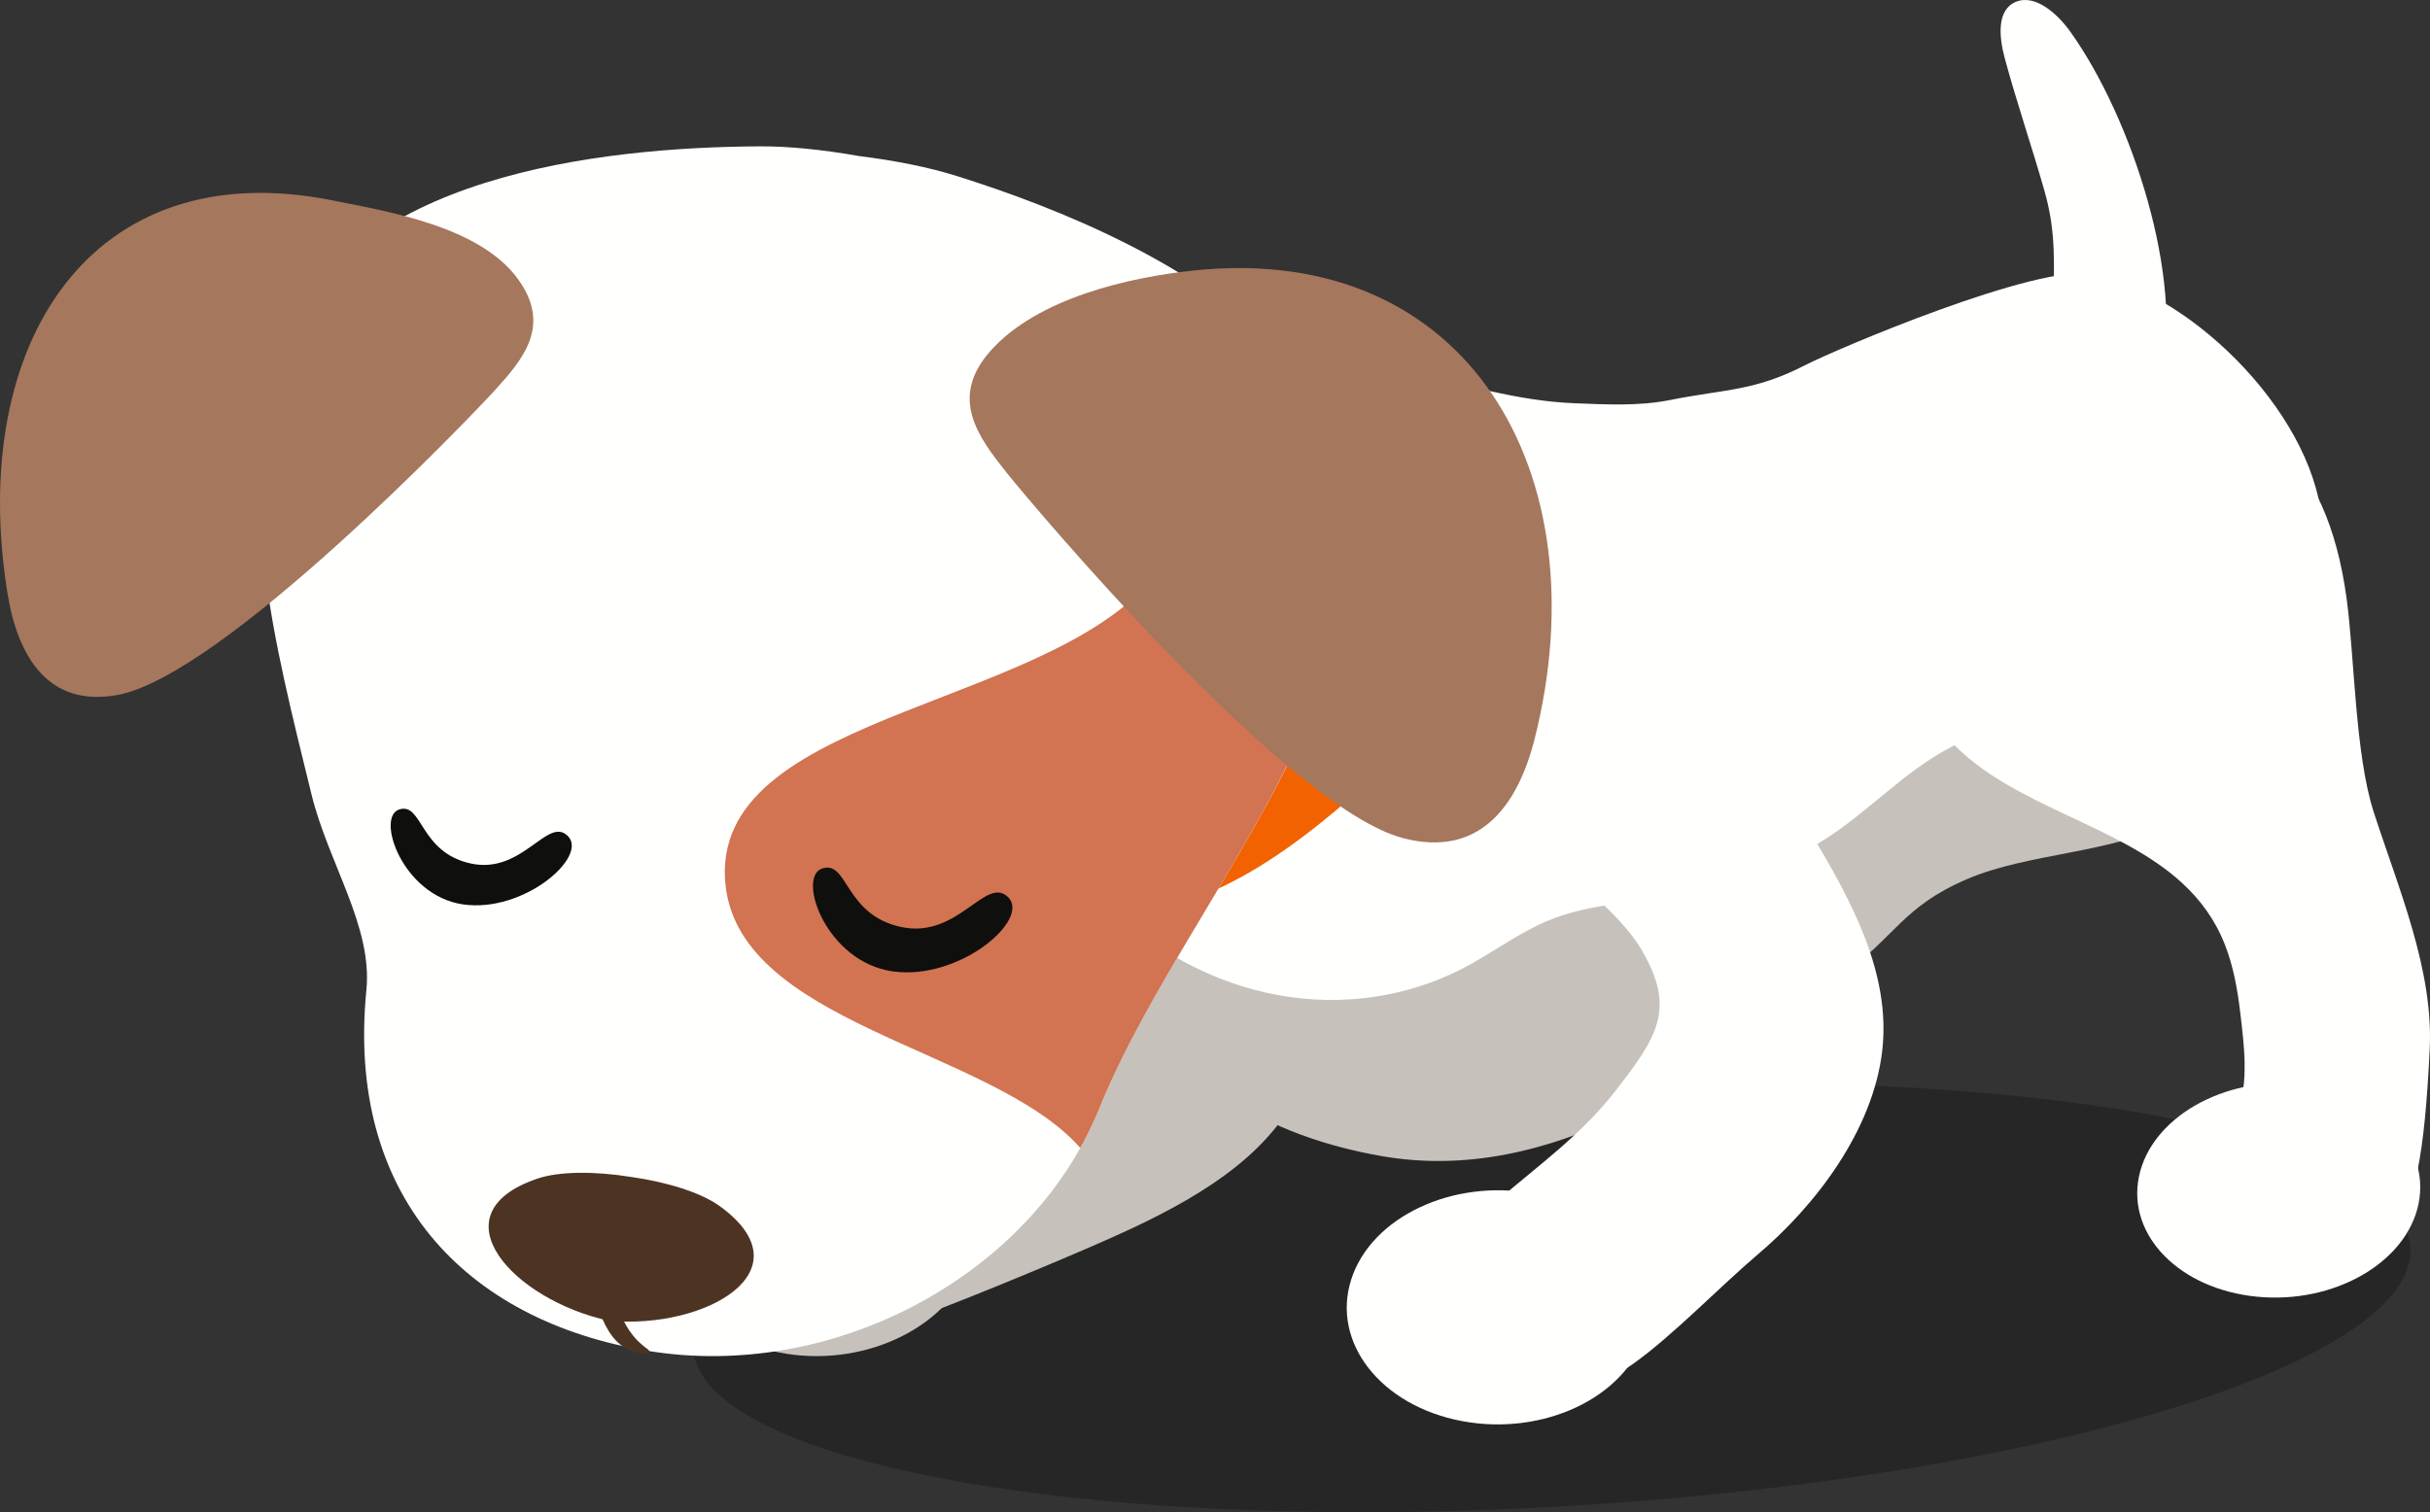 <?xml version="1.0" encoding="UTF-8"?>
<svg width="249px" height="155px" viewBox="0 0 249 155" version="1.1" xmlns="http://www.w3.org/2000/svg" xmlns:xlink="http://www.w3.org/1999/xlink">
    <rect x="0" y="0" width="249" height="155" fill="#333333" stroke="none"/>
    <title>sniffing</title>
    <g id="Dog-states" stroke="none" stroke-width="1" fill="none" fill-rule="evenodd">
        <g id="for-markdown-descriptions" transform="translate(-14, -90)">
            <g id="sniffing" transform="translate(14, 90)">
                <path d="M139.615,155 C100.788,155 71.56,148.211 71.008,138.114 C70.361,126.292 109.231,114.429 157.837,111.607 C164.902,111.196 171.788,111 178.392,111 C217.21,111 246.439,117.791 246.992,127.893 C247.638,139.708 208.768,151.571 160.176,154.393 C153.109,154.804 146.22,155 139.615,155" id="Fill-134" fill-opacity="0.25" fill="#000000"></path>
                <path d="M104.731,110.25 C97.806,115.194 91.703,117.121 81.571,120.195 C78.697,121.068 87.221,137.54 94.96,134.663 C99.807,132.861 111.379,128.082 116.061,125.871 C123.397,122.406 131.087,117.795 133.875,110.017 C136.619,102.366 133.825,93.915 131.034,86.281 C127.636,76.989 119.496,58.124 106.595,64.173 C88.302,72.752 106.69,84.073 110.127,93.739 C112.543,100.532 112.331,104.825 104.731,110.25" id="Fill-135" fill="#C6C1BB"></path>
                <path d="M210.44,31.765 C210.457,34.403 211.043,40.485 213.972,42.864 C218.1,46.215 220.763,41.335 221.393,38.765 C223.848,28.684 218.469,12.108 212.155,3.265 C210.806,1.375 208.516,-0.66 206.524,0.205 C204.575,1.053 204.847,3.827 205.422,5.954 C206.655,10.52 208.201,15.02 209.496,19.57 C210.782,24.089 210.407,27.231 210.44,31.765" id="Fill-136" fill="#FFFFFE"></path>
                <path d="M214.493,28.1 C208.847,26.962 188.027,35.855 185.015,37.408 C179.742,40.127 176.855,39.853 171.091,41.009 C167.926,41.643 164.559,41.457 161.368,41.333 C149.235,40.859 140.169,34.218 127.451,39.167 C118.621,42.604 111.349,49.535 106.47,57.683 C103.336,62.917 101.07,69.104 102.377,74.986 C104.063,82.574 111.61,86.95 114.103,94.127 C117.969,105.254 127.115,113.843 141.097,116.402 C158.878,119.658 174.312,109.009 188,99.107 C193.899,94.838 194.429,91.798 201.176,88.886 C207.45,86.179 216.218,86.254 222.258,83.03 C232.97,77.315 238.362,66.99 237.981,54.272 C237.647,43.109 224.958,30.215 214.493,28.1" id="Fill-137" fill="#FFFFFE"></path>
                <path d="M216.515,73.859 C210.437,71.802 205.397,73.728 199.919,76.578 C195.09,79.089 191.497,83.178 186.969,86.046 C182.224,89.052 176.494,90.927 171.018,91.861 C167.085,92.533 163.033,92.712 159.281,94.106 C156.159,95.268 153.531,97.257 150.614,98.874 C139.96,104.777 125,104.017 113,92.439 C116.688,111.363 131.597,116.72 141.431,118.473 C159.104,121.626 174.791,110.013 188.437,100.213 C194.316,95.989 194.855,92.992 201.574,90.101 C207.822,87.415 216.542,87.46 222.56,84.266 C223.053,84.005 223.53,83.731 224,83.453 C223.476,79.171 221.257,75.463 216.515,73.859" id="Fill-138" fill="#C6C1BB"></path>
                <path d="M147.208,35.942 C150.81,37.744 154.844,42.808 155.66,46.803 C156.438,50.607 155.768,55.049 154.78,58.64 C152.601,66.578 147.578,73.483 141.739,78.803 C133.179,86.609 123.844,94.163 111.844,93.997 C105.856,93.912 100.374,93.271 95.755,88.631 C83.635,76.452 93.118,63.702 101.708,53.468 C109.797,43.834 123.373,30.554 137.202,33.389 C140.179,34 144.42,34.547 147.208,35.942" id="Fill-139" fill="#F26200"></path>
                <path d="M69.185,125.813 C67.874,132.409 73.668,138.284 82.128,138.94 C90.581,139.596 98.501,134.783 99.816,128.184 C101.124,121.598 95.334,115.717 86.878,115.06 C78.42,114.405 70.498,119.217 69.185,125.813" id="Fill-140" fill="#C6C1BB"></path>
                <path d="M138.453,131.162 C136.406,137.602 141.484,144.089 149.796,145.657 C158.101,147.223 166.497,143.276 168.548,136.834 C170.591,130.403 165.518,123.912 157.21,122.343 C148.899,120.777 140.501,124.722 138.453,131.162" id="Fill-141" fill="#FFFFFE"></path>
                <path d="M165.389,111.997 C158.59,120.695 147.302,124.949 145.472,134.726 C144.921,137.658 142.855,139.034 144.851,141.066 C151.862,148.2 160.958,144.311 167.363,139.777 C171.373,136.938 176.321,131.791 180.102,128.592 C186.026,123.581 191.903,115.897 192.866,107.737 C193.81,99.708 189.605,92.156 185.562,85.394 C180.642,77.164 169.534,60.735 159.107,69.506 C144.323,81.943 163.167,88.754 168.197,97.337 C171.733,103.37 169.926,106.19 165.389,111.997" id="Fill-142" fill="#FFFFFE"></path>
                <path d="M223.589,90.497 C225.429,92.186 226.947,94.209 227.959,96.763 C228.844,98.999 229.274,101.4 229.558,103.8 C229.943,107.069 230.458,110.919 229.263,114.076 C227.838,117.844 224.186,118.818 221.973,121.919 C220.932,123.375 228.385,128.308 231.313,128.602 C245.09,129.993 247.959,128.783 248.971,107.492 C249.356,99.406 245.805,91.176 243.232,83.234 C241.328,77.354 241.267,67.355 240.461,61.391 C238.418,46.283 230.817,41.433 219.03,36.606 C209.467,32.688 198.973,36.09 195.757,45.161 C193.137,52.553 192.643,68.377 199.998,76.096 C206.273,82.681 216.995,84.444 223.589,90.497" id="Fill-152" fill="#FFFFFE"></path>
                <path d="M219.176,120.599 C217.939,126.626 223.347,132.134 231.259,132.909 C239.164,133.683 246.581,129.427 247.824,123.398 C249.06,117.38 243.655,111.865 235.746,111.091 C227.836,110.317 220.416,114.571 219.176,120.599" id="Fill-153" fill="#FFFFFE"></path>
                <g id="head" transform="translate(79.5, 77) scale(-1, 1) translate(-79.5, -77) translate(0, 15)">
                    <path d="M130.035,20.719 C123.622,3.027 97.556,0.082 81.12,0 C78.162,-0.014 74.702,0.338 70.975,0.994 C67.217,1.465 63.807,2.149 60.987,3.033 C50.434,6.342 36.107,12.179 27.563,21.363 C23.405,25.833 20.609,31.092 20.3,37.246 C19.548,52.246 28.377,66.418 36.536,80.082 C40.261,86.322 43.847,92.454 46.316,98.512 C46.524,99.024 46.742,99.528 46.968,100.025 C54.259,116.123 73.951,126.566 92.686,123.45 C111.422,120.335 123.542,107.459 121.455,86.473 C120.809,79.961 125.341,73.507 127.074,66.446 C130.866,50.981 135.155,34.834 130.035,20.719" id="Fill-139" fill="#FFFFFE"></path>
                    <path d="M39.846,42.874 C35.765,36.739 34.524,36.729 29.75,38.724 C26.489,40.087 23.411,41.93 20.628,44.171 C22.297,56.632 29.644,68.54 36.536,80.082 C40.261,86.322 43.847,92.454 46.316,98.512 C46.524,99.024 46.742,99.528 46.968,100.025 C47.374,100.921 47.824,101.798 48.305,102.657 C57.462,92.293 83.964,90.027 84.714,74.998 C85.579,57.631 49.613,57.56 39.846,42.874" id="Fill-140" fill="#D27352"></path>
                    <path d="M85.272,108.609 C87.188,107.229 90.643,106.156 94.347,105.632 L94.361,105.631 L94.376,105.629 C98.069,105.038 101.684,105.047 103.921,105.802 C114.57,109.403 106.378,118.281 96.587,120.378 L96.587,120.381 L96.575,120.382 L96.558,120.385 L96.558,120.382 C86.584,121.262 76.148,115.189 85.272,108.609" id="Fill-141" fill="#4D3422"></path>
                    <path d="M118.096,67.969 C120.513,68.741 117.763,76.8 111.552,77.7 C105.34,78.6 98.714,72.817 100.801,70.703 C102.886,68.591 105.44,74.655 110.746,73.51 C116.052,72.365 115.678,67.199 118.096,67.969" id="Fill-142" fill="#0F0F0D"></path>
                    <path d="M92.615,123.301 L92.443,123.501 C92.429,123.66 92.685,123.731 92.884,123.733 C93.981,123.743 95.016,123.235 95.729,122.559 C96.441,121.883 96.878,121.052 97.259,120.223 C97.923,118.784 96.409,117.234 95.66,119.103 C95,120.743 94.288,122.113 92.615,123.301" id="Fill-143" fill="#4D3422"></path>
                    <path d="M74.736,74.014 C77.399,74.85 74.375,83.59 67.534,84.564 C60.693,85.537 53.391,79.261 55.689,76.97 C57.985,74.678 60.801,81.257 66.644,80.019 C72.488,78.779 72.074,73.175 74.736,74.014" id="Fill-144" fill="#0F0F0D"></path>
                    <path d="M158.236,45.79 C157.161,52.477 153.966,57.455 147.051,56.252 C136.21,54.364 110.581,27.52 108.289,24.997 C105.405,21.819 102.462,18.388 105.915,13.615 C109.824,8.213 119.177,6.689 124.982,5.531 C149.654,0.615 162.349,20.201 158.236,45.79" id="Fill-145" fill="#A5775D"></path>
                    <path d="M1.745,60.724 C3.537,67.831 7.548,72.888 15.183,70.92 C27.154,67.835 53.496,36.405 55.841,33.463 C58.79,29.756 61.781,25.772 57.499,20.96 C52.653,15.515 43.199,13.401 36.596,12.717 C8.545,9.808 -5.101,33.533 1.745,60.724" id="Fill-146" fill="#A5775D"></path>
                </g>
            </g>
        </g>
    </g>
</svg>